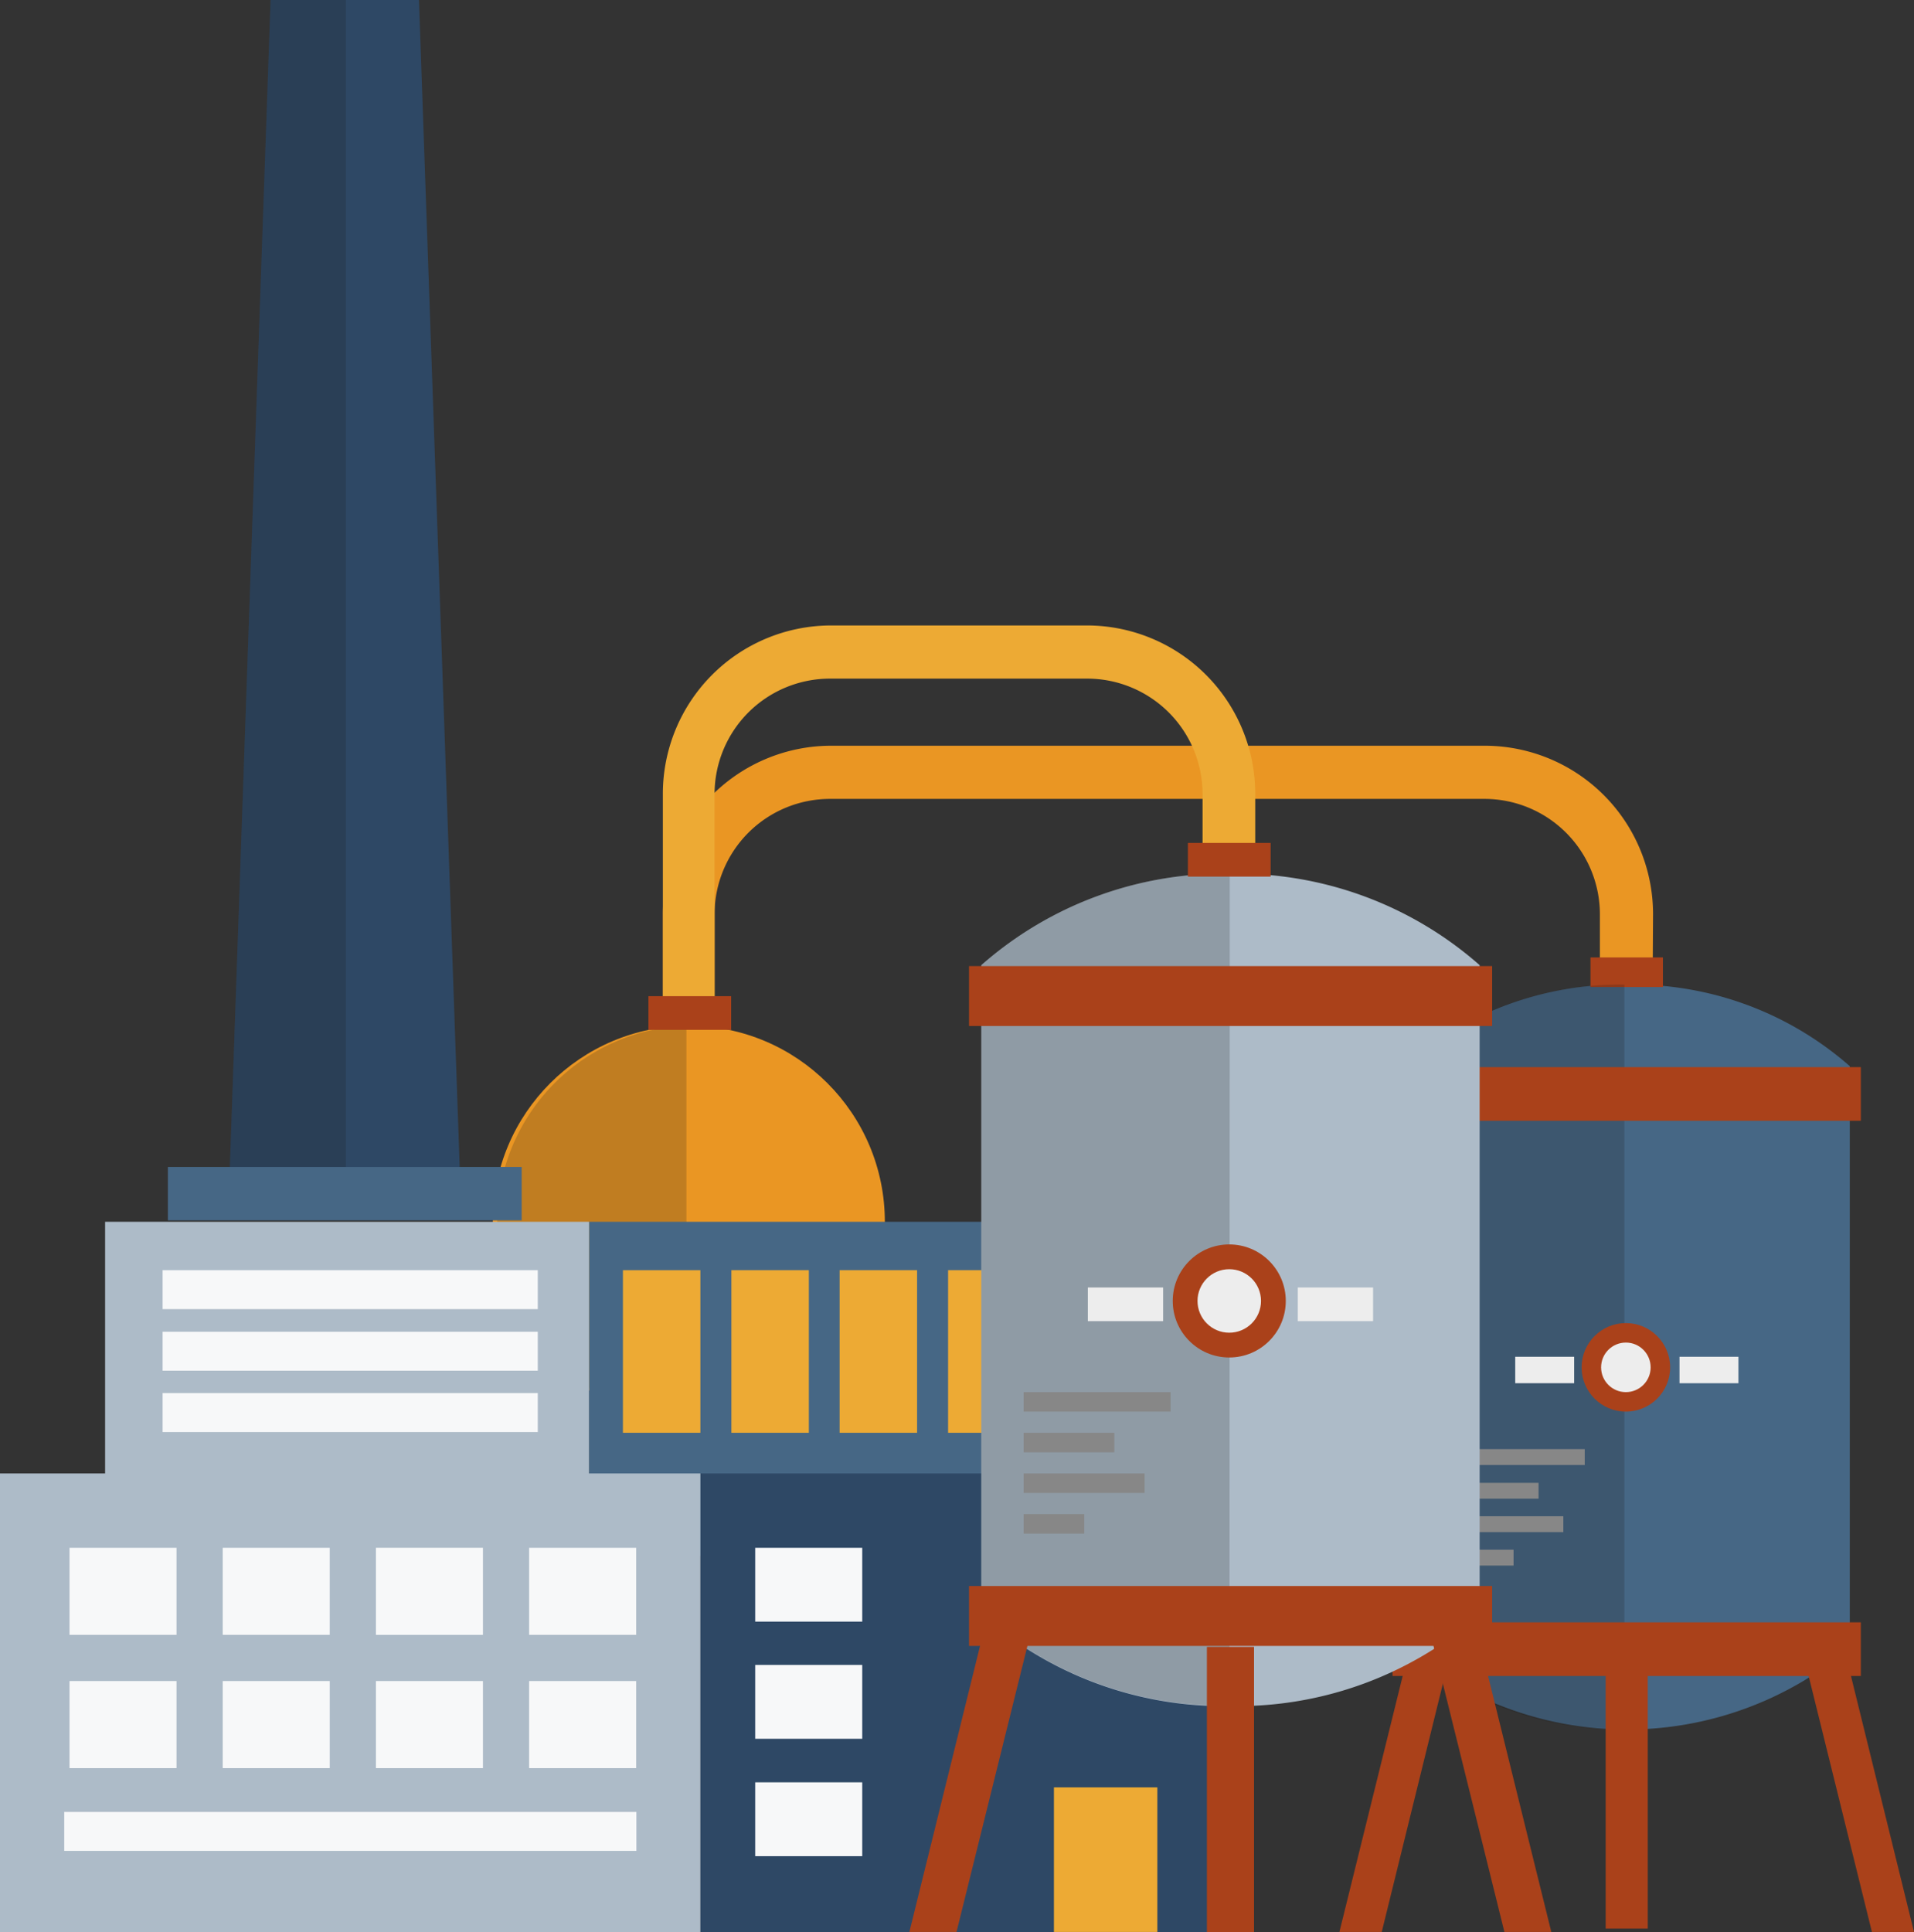 <svg xmlns="http://www.w3.org/2000/svg" viewBox="0 0 79.58 80.32"><rect x="0" y="0" width="79.58" height="80.32" fill="#333333" stroke="none"/><title>Depositphotos_87521750_14</title><g data-name="Layer 2"><g data-name="Layer 1"><path d="M68.68 46.44h-2.16V38a4.8 4.8 0 0 0-4.79-4.79H34.51a4.8 4.8 0 0 0-4.8 4.79v8.45h-2.15V38a7 7 0 0 1 7-7h27.17a7 7 0 0 1 7 7z" fill="#ea9623"/><path d="M67.64 40.93a13.64 13.64 0 0 0-9.27 3.4V68.5a14.35 14.35 0 0 0 18.54 0V44.32a13.64 13.64 0 0 0-9.27-3.39z" fill="#466785"/><path fill="#aa411a" d="M66.13 39.8h3.01v1.23h-3.01z"/><path d="M67.54 40.93a13.62 13.62 0 0 0-9.18 3.39V68.5a13.62 13.62 0 0 0 9.18 3.39z" fill="#1d1d1b" opacity=".2"/><circle cx="28.64" cy="50.79" r="8.15" fill="#ea9623"/><path d="M28.54 42.64a8.15 8.15 0 0 0 0 16.29z" fill="#1d1d1b" opacity=".2"/><path fill="#2e4865" d="M17.42 0h-6.17L9.53 49.29h9.61L17.42 0z"/><path fill="#1d1d1b" opacity=".2" d="M14.38 0h-3.13L9.53 49.29h4.85V0z"/><path d="M52.19 41.41H50V33a4.8 4.8 0 0 0-4.79-4.79h-10.7a4.8 4.8 0 0 0-4.8 4.79v8.45h-2.15V33a7 7 0 0 1 7-7h10.68a7 7 0 0 1 6.95 7z" fill="#edaa34"/><path fill="#466785" d="M24.49 50.79h17.67v13.89H24.49z"/><path fill="#adbbc8" d="M4.37 50.79h20.12v13.89H4.37z"/><path fill="#2e4865" d="M29.12 61.25h21.99v19.07H29.12z"/><path fill="#adbbc8" d="M0 61.25h29.12v19.07H0z"/><path fill="#aa411a" d="M57.9 44.36h19.47v2.23H57.9z"/><path fill="#aa411a" d="M57.45 80.31h-1.76l2.66-10.76h1.75l-2.65 10.76z"/><path fill="#aa411a" d="M77.83 80.31h1.75l-2.65-10.76h-1.76l2.66 10.76z"/><path fill="#aa411a" d="M66.76 69.55h1.75v10.62h-1.75z"/><path fill="#aa411a" d="M57.9 67.44h19.47v2.23H57.9z"/><path fill="#466785" d="M6.98 48.51h14.71v2.22H6.98z"/><path fill="#878787" d="M60.86 60.24h5.03v.66h-5.03z"/><path fill="#878787" d="M60.86 61.64h3.11v.66h-3.11z"/><path fill="#878787" d="M60.86 63.03H65v.66h-4.14z"/><path fill="#878787" d="M60.86 64.42h2.07v.66h-2.07z"/><path fill="#edaa34" d="M39.42 52.8h3.22v6.76h-3.22z"/><path d="M51.16 36.32a15.24 15.24 0 0 0-10.36 3.8v27a15.24 15.24 0 0 0 10.36 3.8 15.24 15.24 0 0 0 10.36-3.8v-27a15.24 15.24 0 0 0-10.36-3.8z" fill="#adbbc8"/><path d="M51.13 36.32a15.23 15.23 0 0 0-10.33 3.79v27a15.23 15.23 0 0 0 10.32 3.79z" fill="#1d1d1b" opacity=".2"/><path fill="#aa411a" d="M40.29 40.16h21.75v2.49H40.29z"/><path fill="#aa411a" d="M39.77 80.31h-1.96l2.97-12.02h1.97l-2.98 12.02z"/><path fill="#aa411a" d="M62.55 80.31h1.95l-2.97-12.02h-1.96l2.98 12.02z"/><path fill="#aa411a" d="M50.18 68.46h1.96v11.86h-1.96z"/><path fill="#aa411a" d="M40.29 65.93h21.75v2.49H40.29z"/><path fill="#ededed" d="M45.23 53.52h3.13v1.4h-3.13z"/><path fill="#ededed" d="M53.96 53.52h3.13v1.4h-3.13z"/><circle cx="51.11" cy="54.08" r="2.35" fill="#aa411a"/><circle cx="51.11" cy="54.08" r="1.32" fill="#ededed"/><path fill="#ededed" d="M63 56.4h2.45v1.1H63z"/><path fill="#ededed" d="M69.83 56.4h2.45v1.1h-2.45z"/><circle cx="67.6" cy="56.84" r="1.84" fill="#aa411a"/><circle cx="67.6" cy="56.84" r="1.03" fill="#ededed"/><path fill="#878787" d="M42.56 57.87h6.11v.81h-6.11z"/><path fill="#878787" d="M42.56 59.56h3.77v.81h-3.77z"/><path fill="#878787" d="M42.56 61.25h5.03v.81h-5.03z"/><path fill="#878787" d="M42.56 62.94h2.52v.81h-2.52z"/><path fill="#aa411a" d="M26.96 41.41h3.44v1.4h-3.44z"/><path fill="#aa411a" d="M49.39 35.04h3.44v1.4h-3.44z"/><path fill="#f7f8f9" d="M6.76 52.8h15.6v1.62H6.76z"/><path fill="#f7f8f9" d="M6.76 55.36h15.6v1.62H6.76z"/><path fill="#f7f8f9" d="M6.76 57.91h15.6v1.62H6.76z"/><path fill="#f7f8f9" d="M2.67 75.32h23.79v1.62H2.67z"/><path fill="#edaa34" d="M25.9 52.8h3.22v6.76H25.9z"/><path fill="#edaa34" d="M30.41 52.8h3.22v6.76h-3.22z"/><path fill="#edaa34" d="M34.91 52.8h3.22v6.76h-3.22z"/><path fill="#f7f8f9" d="M2.89 64.34h4.45v3.62H2.89z"/><path fill="#f7f8f9" d="M9.26 64.34h4.45v3.62H9.26z"/><path fill="#f7f8f9" d="M15.63 64.34h4.45v3.62h-4.45z"/><path fill="#f7f8f9" d="M22 64.34h4.45v3.62H22z"/><path fill="#f7f8f9" d="M31.4 64.34h4.45v3.07H31.4z"/><path fill="#f7f8f9" d="M31.4 69.21h4.45v3.07H31.4z"/><path fill="#f7f8f9" d="M31.4 74.09h4.45v3.07H31.4z"/><path fill="#f7f8f9" d="M2.89 69.88h4.45v3.62H2.89z"/><path fill="#f7f8f9" d="M9.26 69.88h4.45v3.62H9.26z"/><path fill="#f7f8f9" d="M15.63 69.88h4.45v3.62h-4.45z"/><path fill="#f7f8f9" d="M22 69.88h4.45v3.62H22z"/><path fill="#edaa34" d="M43.82 74.3h4.3v6.01h-4.3z"/></g></g></svg>